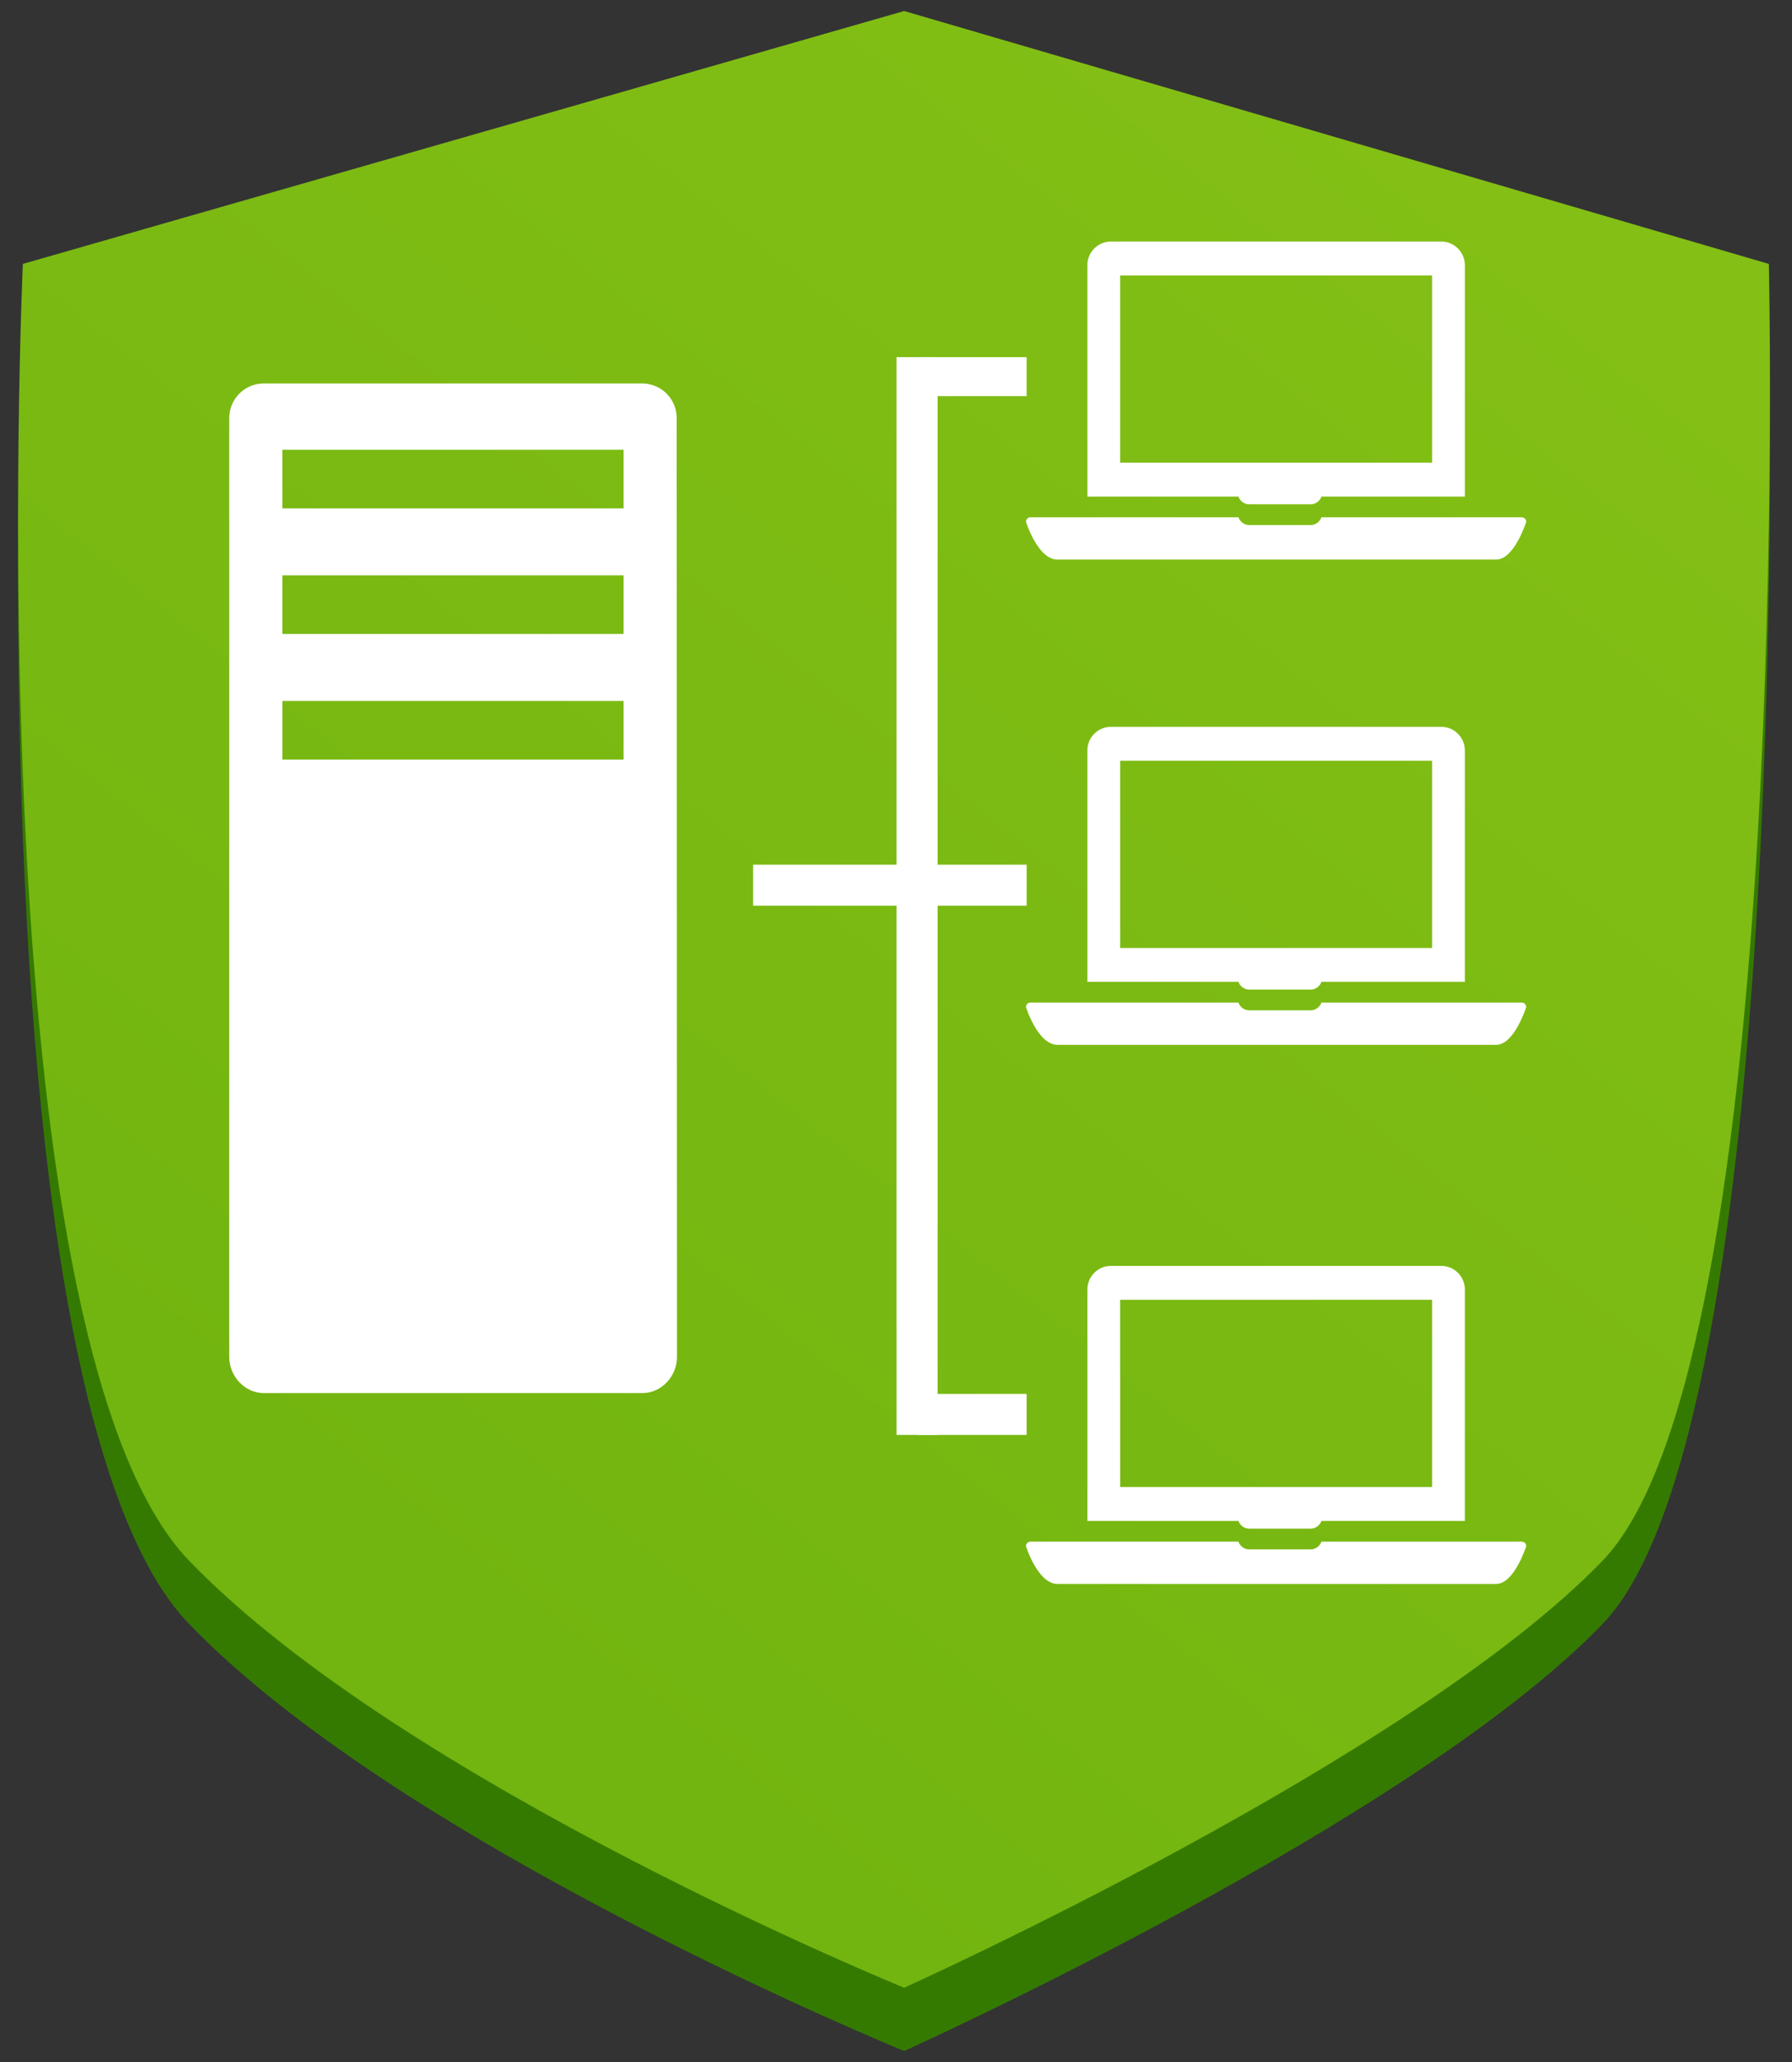 <?xml version="1.0" encoding="utf-8"?>
<!-- Generator: Adobe Illustrator 16.0.4, SVG Export Plug-In . SVG Version: 6.00 Build 0)  -->
<!DOCTYPE svg PUBLIC "-//W3C//DTD SVG 1.1//EN" "http://www.w3.org/Graphics/SVG/1.1/DTD/svg11.dtd">
<svg version="1.1" id="Layer_3" xmlns="http://www.w3.org/2000/svg" xmlns:xlink="http://www.w3.org/1999/xlink" x="0px" y="0px"
	 width="113.386px" height="130.394px" viewBox="0 0 113.386 130.394" enable-background="new 0 0 113.386 130.394"
	 xml:space="preserve">
<rect x="0" y="0" width="113.386" height="130.394" fill="#333333" stroke="none"/>
<path fill="#357A00" d="M101.398,102.697c-12.125,12.562-44.189,27-44.189,27s-31.62-12.887-45.241-27S1.447,20.688,1.447,20.688
	L57.209,4.697l54.712,15.992C111.922,20.688,113.523,90.135,101.398,102.697z"/>
<linearGradient id="SVGID_1_" gradientUnits="userSpaceOnUse" x1="90.074" y1="9.352" x2="-56.172" y2="192.395">
	<stop  offset="0" style="stop-color:#83BF15"/>
	<stop  offset="1" style="stop-color:#61AA0B"/>
</linearGradient>
<path fill="url(#SVGID_1_)" d="M101.398,98.697c-12.125,12.562-44.189,27-44.189,27s-31.62-12.887-45.241-27
	S1.447,16.688,1.447,16.688L57.209,0.697l54.712,15.992C111.922,16.688,113.523,86.135,101.398,98.697z"/>
<rect x="56.728" y="22.584" fill="#FFFFFF" width="2.598" height="68.155"/>
<rect x="47.652" y="54.679" fill="#FFFFFF" width="17.307" height="2.594"/>
<rect x="58.089" y="22.585" fill="#FFFFFF" width="6.868" height="2.464"/>
<rect x="58.089" y="88.146" fill="#FFFFFF" width="6.868" height="2.594"/>
<path fill="#FFFFFF" d="M42.815,26.431c0-1.206-0.977-2.181-2.181-2.181H16.687c-1.204,0-2.181,0.975-2.181,2.181v59.387
	c0,1.203,0.977,2.275,2.181,2.275h3.396h17.176h3.395c1.204,0,2.181-1.072,2.181-2.275L42.815,26.431z M17.867,28.442h21.589v3.704
	H17.867V28.442z M17.867,36.384h21.589v3.703H17.867V36.384z M17.867,48.029v-3.704h21.589v3.704H17.867z"/>
<path fill="#FFFFFF" d="M83.612,32.713c-0.102,0.283-0.368,0.489-0.684,0.489h-3.886c-0.315,0-0.582-0.206-0.684-0.489H65.197
	c-0.156,0-0.281,0.127-0.281,0.282c0,0,0.744,2.391,1.996,2.391h27.755c1.154,0,1.903-2.391,1.903-2.391
	c0-0.155-0.126-0.282-0.281-0.282H83.612z"/>
<path fill="#FFFFFF" d="M91.196,15.274H70.29c-0.822,0-1.489,0.671-1.489,1.499v14.629h9.56c0.101,0.283,0.367,0.489,0.683,0.489
	h3.886c0.314,0,0.582-0.206,0.684-0.489h9.073V16.772C92.686,15.945,92.019,15.274,91.196,15.274z M90.612,29.258H70.874v-11.84
	h19.738V29.258z"/>
<path fill="#FFFFFF" d="M83.612,63.4c-0.102,0.283-0.368,0.489-0.684,0.489h-3.886c-0.315,0-0.582-0.206-0.684-0.489H65.197
	c-0.156,0-0.281,0.127-0.281,0.282c0,0,0.744,2.391,1.996,2.391h27.755c1.154,0,1.903-2.391,1.903-2.391
	c0-0.155-0.126-0.282-0.281-0.282H83.612z"/>
<path fill="#FFFFFF" d="M91.196,45.961H70.29c-0.822,0-1.489,0.671-1.489,1.499v14.629h9.56c0.101,0.283,0.367,0.489,0.683,0.489
	h3.886c0.314,0,0.582-0.206,0.684-0.489h9.073V47.46C92.686,46.633,92.019,45.961,91.196,45.961z M90.612,59.945H70.874v-11.84
	h19.738V59.945z"/>
<path fill="#FFFFFF" d="M83.612,97.489c-0.102,0.283-0.368,0.489-0.684,0.489h-3.886c-0.315,0-0.582-0.206-0.684-0.489H65.197
	c-0.156,0-0.281,0.127-0.281,0.283c0,0,0.744,2.391,1.996,2.391h27.755c1.154,0,1.903-2.391,1.903-2.391
	c0-0.156-0.126-0.283-0.281-0.283H83.612z"/>
<path fill="#FFFFFF" d="M91.196,80.051H70.29c-0.822,0-1.489,0.671-1.489,1.499v14.629h9.56c0.101,0.283,0.367,0.489,0.683,0.489
	h3.886c0.314,0,0.582-0.206,0.684-0.489h9.073V81.55C92.686,80.722,92.019,80.051,91.196,80.051z M90.612,94.034H70.874v-11.84
	h19.738V94.034z"/>
</svg>
